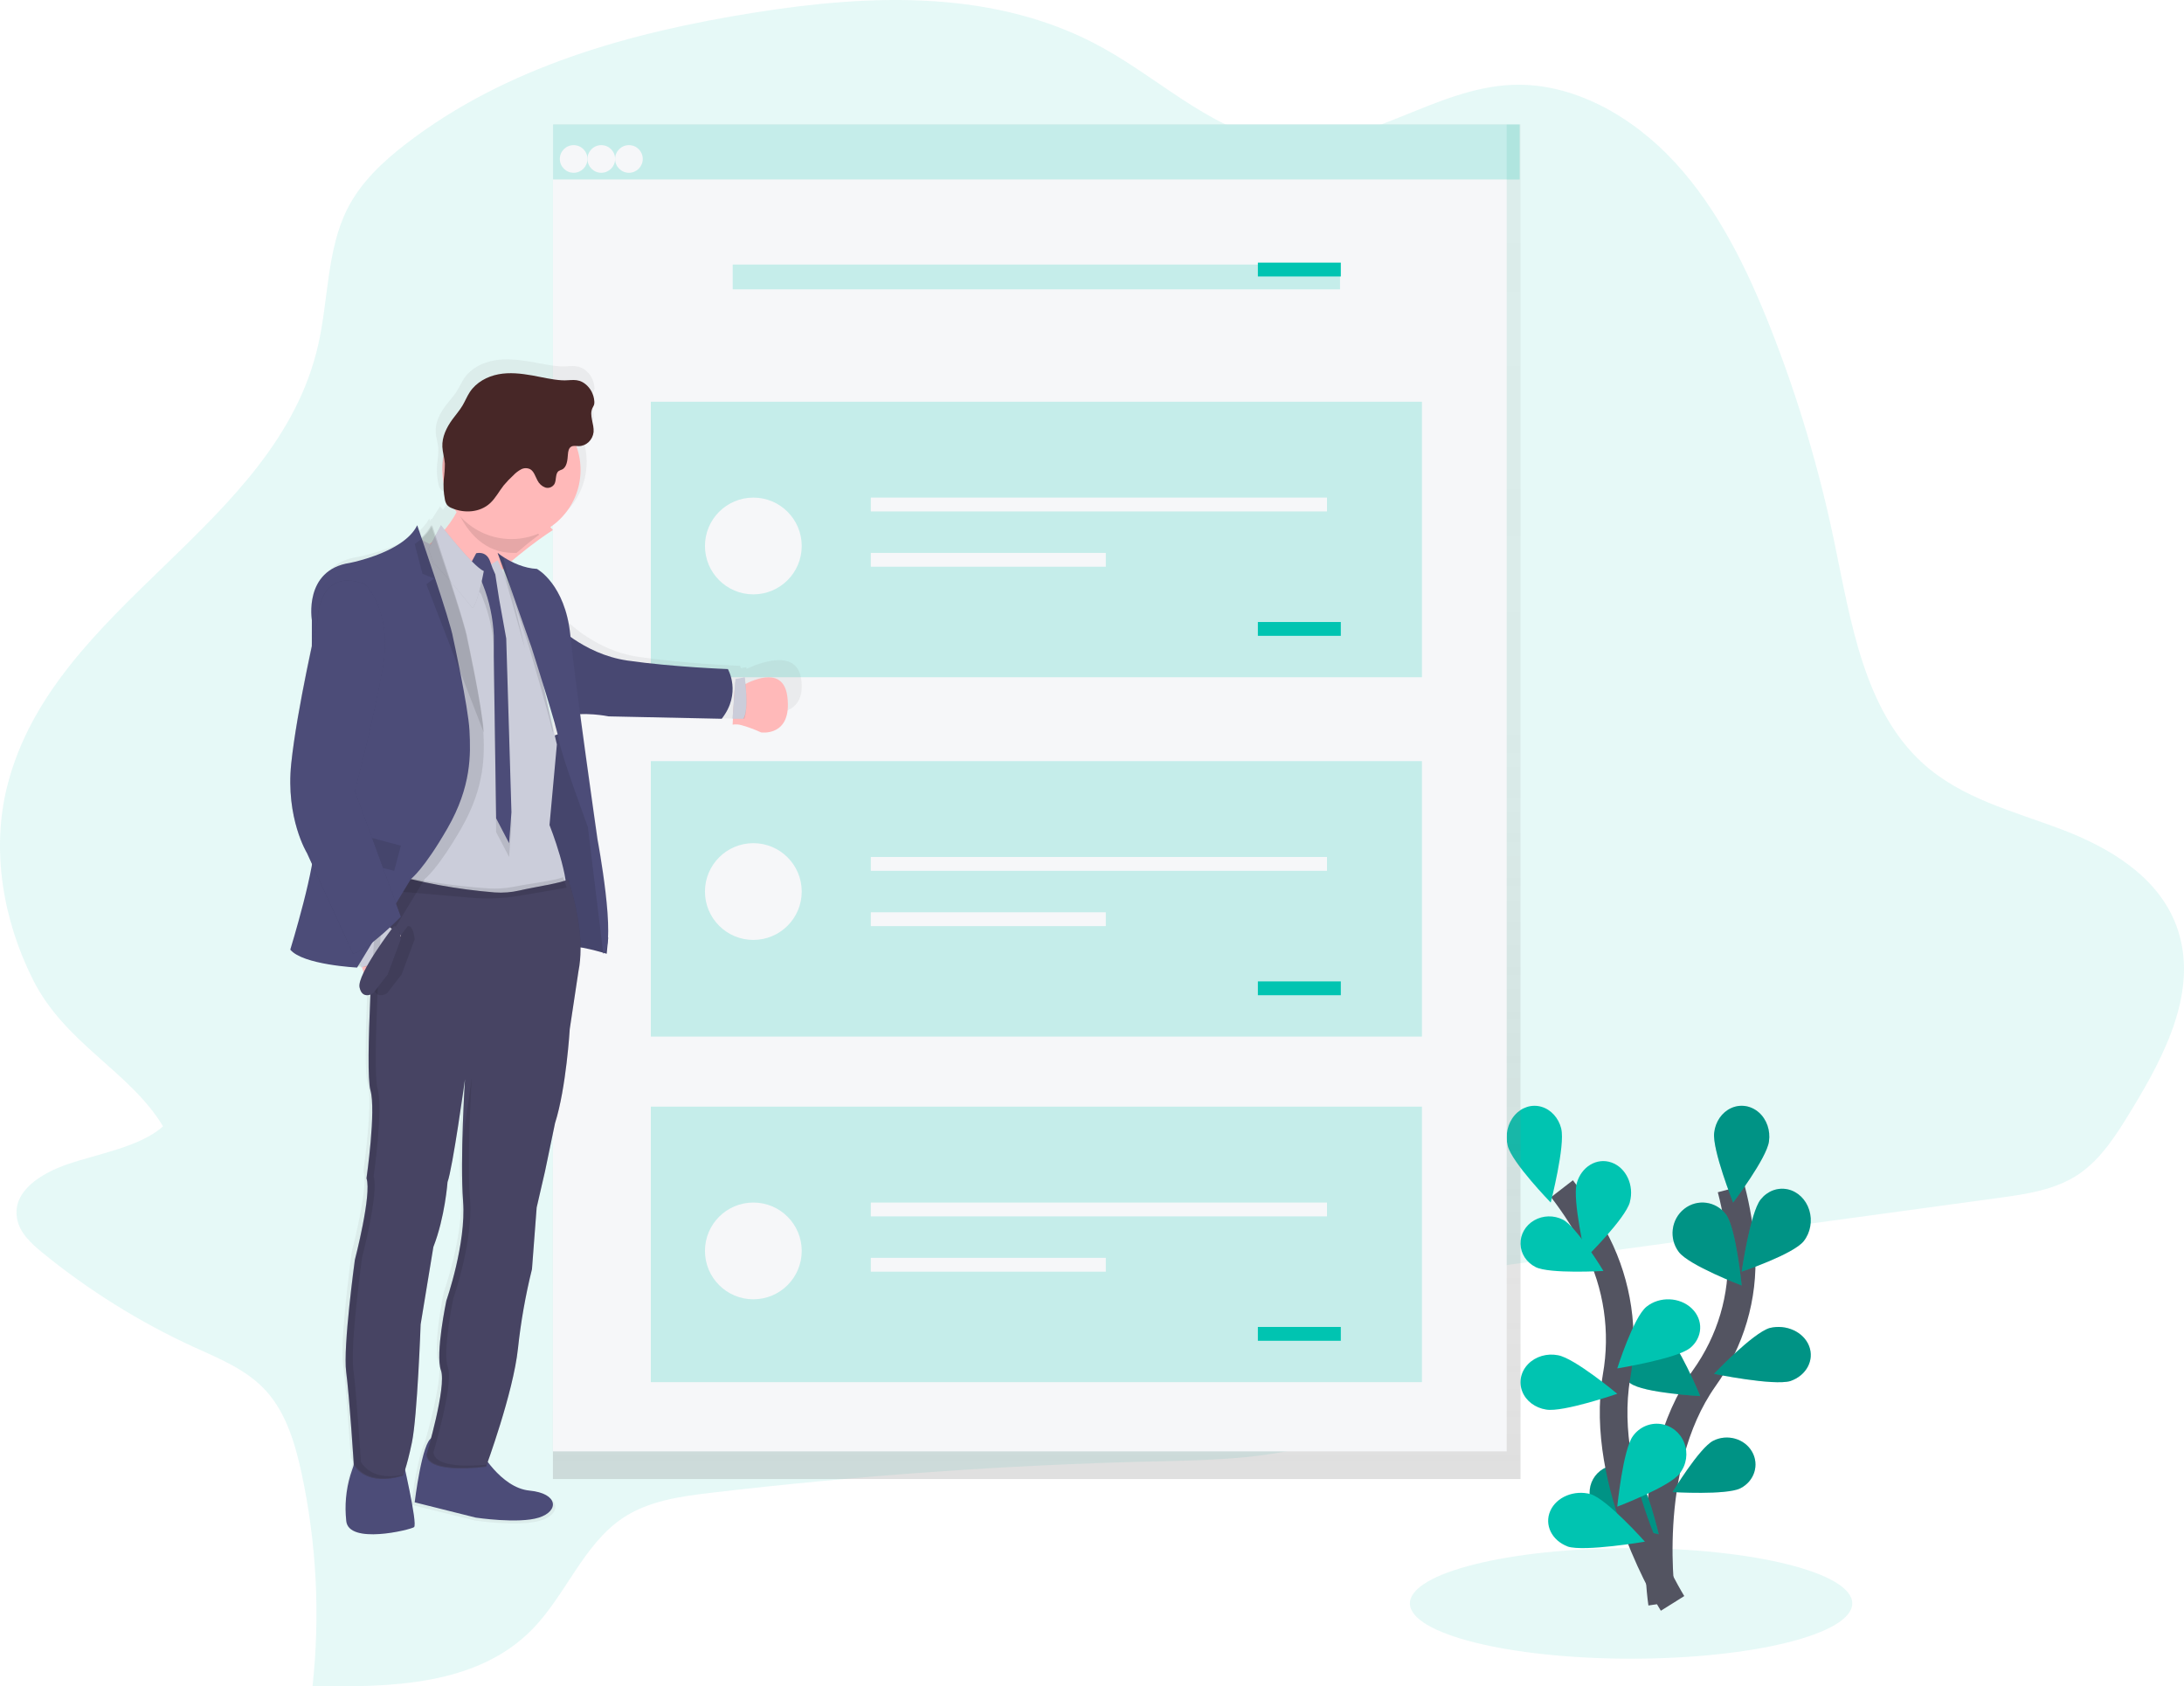 <?xml version="1.0" encoding="UTF-8"?>
<svg width="158px" height="122px" viewBox="0 0 158 122" version="1.1" xmlns="http://www.w3.org/2000/svg" xmlns:xlink="http://www.w3.org/1999/xlink">
    <!-- Generator: Sketch 49.2 (51160) - http://www.bohemiancoding.com/sketch -->
    <title>undraw_onboarding_o8mv</title>
    <desc>Created with Sketch.</desc>
    <defs>
        <linearGradient x1="50%" y1="100%" x2="50%" y2="0%" id="linearGradient-1">
            <stop stop-color="#808080" stop-opacity="0.25" offset="0%"></stop>
            <stop stop-color="#808080" stop-opacity="0.12" offset="54%"></stop>
            <stop stop-color="#808080" stop-opacity="0.1" offset="100%"></stop>
        </linearGradient>
        <linearGradient x1="103454%" y1="81284%" x2="103454%" y2="19781%" id="linearGradient-2">
            <stop stop-color="#808080" stop-opacity="0.25" offset="0%"></stop>
            <stop stop-color="#808080" stop-opacity="0.12" offset="54%"></stop>
            <stop stop-color="#808080" stop-opacity="0.1" offset="100%"></stop>
        </linearGradient>
    </defs>
    <g id="Page-1" stroke="none" stroke-width="1" fill="none" fill-rule="evenodd">
        <g id="undraw_onboarding_o8mv" transform="translate(-4, -1)">
            <ellipse id="Oval" fill="#00C4B1" fill-rule="nonzero" opacity="0.1" cx="122" cy="117" rx="16" ry="4"></ellipse>
            <path d="M8.873,85.232 C7.062,85.857 4.864,87.133 5.235,89.162 C5.42,90.19 6.247,90.952 7.032,91.595 C10.385,94.337 14.071,96.638 18.001,98.442 C19.876,99.3 21.871,100.087 23.288,101.67 C24.704,103.252 25.361,105.464 25.821,107.597 C26.901,112.648 27.168,117.841 26.612,122.978 C32.266,123.086 38.528,122.958 42.529,118.853 C44.924,116.394 46.208,112.747 49.025,110.844 C50.904,109.575 53.219,109.26 55.455,108.996 C66.04,107.748 76.68,106.993 87.374,106.731 C91.855,106.621 96.434,106.582 100.618,105.007 C104.802,103.433 108.6,99.992 109.45,95.327 C109.582,94.608 109.667,93.816 110.155,93.314 C110.591,92.864 111.243,92.757 111.853,92.678 L148.604,87.663 C150.616,87.384 152.699,87.087 154.394,85.941 C156.033,84.826 157.139,83.046 158.196,81.31 C160.619,77.338 163.133,72.534 161.455,67.992 C160.113,64.361 156.506,62.27 153.058,60.972 C149.611,59.674 145.9,58.761 143.098,56.216 C138.836,52.344 137.89,45.915 136.689,40.146 C135.602,34.922 134.076,29.801 132.128,24.838 C130.409,20.472 128.315,16.169 125.194,12.772 C122.073,9.374 117.778,6.965 113.408,7.138 C107.699,7.367 102.678,11.851 96.96,11.294 C92.13,10.827 88.201,6.926 83.852,4.5 C76.133,0.188 67.021,0.567 58.575,1.912 C49.618,3.334 40.606,5.823 33.35,11.422 C31.691,12.703 30.104,14.183 29.13,16.111 C27.637,19.068 27.766,22.672 27.018,25.958 C24.005,39.192 7.85,44.713 4.528,57.85 C3.348,62.514 4.222,67.572 6.388,71.882 C8.716,76.523 13.395,78.501 15.793,82.483 C14.19,83.959 10.996,84.498 8.873,85.232 Z" id="Shape" fill="#00C4B1" fill-rule="nonzero" opacity="0.1"></path>
            <path d="M124.242,117 C124.242,117 122.727,107.186 127.278,100.727 C129.209,98.03 130.157,94.816 129.979,91.568 C129.882,90.028 129.636,88.498 129.241,87" id="Shape" stroke="#535461" stroke-width="2"></path>
            <path d="M131.974,83.578 C131.818,84.792 129.381,88 129.381,88 C129.381,88 127.859,84.162 128.011,82.947 C128.1,82.15 128.571,81.468 129.241,81.165 C129.912,80.861 130.678,80.983 131.245,81.483 C131.811,81.984 132.09,82.785 131.974,83.578 Z" id="Shape" fill="#00C4B1" fill-rule="nonzero"></path>
            <path d="M134.49,90.791 C133.739,91.743 130,93 130,93 C130,93 130.618,88.73 131.369,87.785 C131.855,87.169 132.601,86.886 133.327,87.043 C134.053,87.2 134.648,87.772 134.888,88.545 C135.128,89.318 134.976,90.174 134.49,90.79 L134.49,90.791 Z" id="Shape" fill="#00C4B1" fill-rule="nonzero"></path>
            <path d="M133.524,100.914 C132.299,101.272 128,100.392 128,100.392 C128,100.392 130.806,97.432 132.031,97.075 C133.229,96.785 134.479,97.359 134.877,98.381 C135.274,99.403 134.68,100.516 133.524,100.914 Z" id="Shape" fill="#00C4B1" fill-rule="nonzero"></path>
            <path d="M129.911,108.67 C128.904,109.181 125,108.946 125,108.946 C125,108.946 126.937,105.746 127.944,105.234 C128.952,104.723 130.208,105.077 130.751,106.026 C131.294,106.974 130.918,108.158 129.911,108.67 Z" id="Shape" fill="#00C4B1" fill-rule="nonzero"></path>
            <path d="M125.451,91.573 C126.179,92.543 130,94 130,94 C130,94 129.594,89.835 128.866,88.861 C128.137,87.892 126.782,87.714 125.838,88.463 C124.895,89.212 124.722,90.605 125.451,91.573 Z" id="Shape" fill="#00C4B1" fill-rule="nonzero"></path>
            <path d="M121.951,101.079 C122.925,101.785 127,102 127,102 C127,102 125.401,98.122 124.422,97.421 C123.79,96.95 122.961,96.868 122.254,97.206 C121.546,97.543 121.07,98.249 121.007,99.051 C120.944,99.854 121.305,100.629 121.951,101.079 Z" id="Shape" fill="#00C4B1" fill-rule="nonzero"></path>
            <path d="M119.605,110.411 C120.378,111.177 124,112 124,112 C124,112 123.142,108.358 122.368,107.592 C121.87,107.082 121.139,106.882 120.454,107.068 C119.77,107.255 119.237,107.798 119.061,108.491 C118.886,109.184 119.093,109.918 119.605,110.413 L119.605,110.411 Z" id="Shape" fill="#00C4B1" fill-rule="nonzero"></path>
            <path d="M131.974,83.578 C131.818,84.792 129.381,88 129.381,88 C129.381,88 127.859,84.162 128.011,82.947 C128.1,82.15 128.571,81.468 129.241,81.165 C129.912,80.861 130.678,80.983 131.245,81.483 C131.811,81.984 132.09,82.785 131.974,83.578 Z" id="Shape" fill="#000000" fill-rule="nonzero" opacity="0.25"></path>
            <path d="M134.49,90.791 C133.739,91.743 130,93 130,93 C130,93 130.618,88.73 131.369,87.785 C131.855,87.169 132.601,86.886 133.327,87.043 C134.053,87.2 134.648,87.772 134.888,88.545 C135.128,89.318 134.976,90.174 134.49,90.79 L134.49,90.791 Z" id="Shape" fill="#000000" fill-rule="nonzero" opacity="0.25"></path>
            <path d="M133.524,100.914 C132.299,101.272 128,100.392 128,100.392 C128,100.392 130.806,97.432 132.031,97.075 C133.229,96.785 134.479,97.359 134.877,98.381 C135.274,99.403 134.68,100.516 133.524,100.914 Z" id="Shape" fill="#000000" fill-rule="nonzero" opacity="0.25"></path>
            <path d="M129.911,108.67 C128.904,109.181 125,108.946 125,108.946 C125,108.946 126.937,105.746 127.944,105.234 C128.952,104.723 130.208,105.077 130.751,106.026 C131.294,106.974 130.918,108.158 129.911,108.67 Z" id="Shape" fill="#000000" fill-rule="nonzero" opacity="0.25"></path>
            <path d="M125.451,91.573 C126.179,92.543 130,94 130,94 C130,94 129.594,89.835 128.866,88.861 C128.137,87.892 126.782,87.714 125.838,88.463 C124.895,89.212 124.722,90.605 125.451,91.573 Z" id="Shape" fill="#000000" fill-rule="nonzero" opacity="0.25"></path>
            <path d="M121.951,101.079 C122.925,101.785 127,102 127,102 C127,102 125.401,98.122 124.422,97.421 C123.79,96.95 122.961,96.868 122.254,97.206 C121.546,97.543 121.07,98.249 121.007,99.051 C120.944,99.854 121.305,100.629 121.951,101.079 Z" id="Shape" fill="#000000" fill-rule="nonzero" opacity="0.25"></path>
            <path d="M119.605,110.411 C120.378,111.177 124,112 124,112 C124,112 123.142,108.358 122.368,107.592 C121.87,107.082 121.139,106.882 120.454,107.068 C119.77,107.255 119.237,107.798 119.061,108.491 C118.886,109.184 119.093,109.918 119.605,110.413 L119.605,110.411 Z" id="Shape" fill="#000000" fill-rule="nonzero" opacity="0.25"></path>
            <path d="M125,117 C125,117 119.62,108.415 120.945,100.597 C121.524,97.324 121.028,93.951 119.534,90.984 C118.812,89.581 117.964,88.247 117,87" id="Shape" stroke="#535461" stroke-width="2"></path>
            <path d="M116.946,82.663 C117.247,83.874 116.186,88 116.186,88 C116.186,88 113.374,85.109 113.076,83.896 C112.88,83.113 113.069,82.271 113.571,81.689 C114.073,81.106 114.811,80.87 115.508,81.07 C116.205,81.27 116.755,81.876 116.95,82.659 L116.946,82.663 Z" id="Shape" fill="#00C4B1" fill-rule="nonzero"></path>
            <path d="M121.914,87.966 C121.586,89.173 118.714,92 118.714,92 C118.714,92 117.742,87.823 118.066,86.614 C118.394,85.406 119.52,84.729 120.582,85.103 C121.643,85.476 122.238,86.758 121.91,87.966 L121.914,87.966 Z" id="Shape" fill="#00C4B1" fill-rule="nonzero"></path>
            <path d="M126.247,98.536 C125.303,99.296 121,100 121,100 C121,100 122.17,96.291 123.114,95.536 C124.058,94.775 125.525,94.831 126.39,95.661 C127.256,96.491 127.192,97.781 126.248,98.543 L126.247,98.536 Z" id="Shape" fill="#00C4B1" fill-rule="nonzero"></path>
            <path d="M125.521,107.6 C124.796,108.561 121,110 121,110 C121,110 121.414,105.864 122.132,104.896 C122.593,104.253 123.357,103.917 124.128,104.018 C124.9,104.119 125.557,104.642 125.846,105.383 C126.135,106.125 126.011,106.969 125.521,107.59 L125.521,107.6 Z" id="Shape" fill="#00C4B1" fill-rule="nonzero"></path>
            <path d="M115.086,92.665 C116.093,93.179 120,92.949 120,92.949 C120,92.949 118.066,89.748 117.062,89.236 C116.411,88.904 115.62,88.924 114.989,89.288 C114.357,89.653 113.981,90.306 114.001,91.003 C114.021,91.699 114.434,92.333 115.086,92.665 Z" id="Shape" fill="#00C4B1" fill-rule="nonzero"></path>
            <path d="M115.857,102.978 C117.066,103.189 121,101.836 121,101.836 C121,101.836 117.918,99.257 116.709,99.046 C115.918,98.891 115.095,99.132 114.559,99.677 C114.023,100.222 113.858,100.984 114.127,101.67 C114.397,102.355 115.058,102.855 115.857,102.978 Z" id="Shape" fill="#00C4B1" fill-rule="nonzero"></path>
            <path d="M117.408,112.886 C118.624,113.277 123,112.535 123,112.535 C123,112.535 120.3,109.493 119.081,109.097 C117.885,108.769 116.599,109.301 116.154,110.308 C115.709,111.315 116.26,112.445 117.408,112.88 L117.408,112.886 Z" id="Shape" fill="#00C4B1" fill-rule="nonzero"></path>
            <polygon id="Shape" fill="url(#linearGradient-1)" fill-rule="nonzero" points="44 10 44 13.804 44 108 114 108 114 13.804 114 10"></polygon>
            <rect id="Rectangle-path" fill="#F6F7F9" fill-rule="nonzero" x="44" y="10" width="69" height="4"></rect>
            <g id="Group" opacity="0.2" transform="translate(44, 10)" fill="#00C4B1" fill-rule="nonzero">
                <rect id="Rectangle-path" x="0.011" y="0.003" width="69.93" height="3.984"></rect>
            </g>
            <rect id="Rectangle-path" fill="#F6F7F9" fill-rule="nonzero" x="44" y="14" width="69" height="92"></rect>
            <circle id="Oval" fill="#F6F7F9" fill-rule="nonzero" cx="45.5" cy="12.5" r="1"></circle>
            <circle id="Oval" fill="#F6F7F9" fill-rule="nonzero" cx="47.5" cy="12.5" r="1"></circle>
            <circle id="Oval" fill="#F6F7F9" fill-rule="nonzero" cx="49.5" cy="12.5" r="1"></circle>
            <g id="Group" opacity="0.2" transform="translate(57, 20)" fill="#00C4B1" fill-rule="nonzero">
                <rect id="Rectangle-path" x="0.007" y="0.14" width="43.938" height="1.793"></rect>
            </g>
            <rect id="Rectangle-path" fill="#00C4B1" fill-rule="nonzero" x="95" y="20" width="6" height="1"></rect>
            <g id="Group" opacity="0.2" transform="translate(51, 30)" fill="#00C4B1" fill-rule="nonzero">
                <rect id="Rectangle-path" x="0.084" y="0.065" width="55.784" height="19.93"></rect>
            </g>
            <rect id="Rectangle-path" fill="#F6F7F9" fill-rule="nonzero" x="67" y="37" width="33" height="1"></rect>
            <rect id="Rectangle-path" fill="#F6F7F9" fill-rule="nonzero" x="67" y="41" width="17" height="1"></rect>
            <rect id="Rectangle-path" fill="#00C4B1" fill-rule="nonzero" x="95" y="46" width="6" height="1"></rect>
            <circle id="Oval" fill="#F6F7F9" fill-rule="nonzero" cx="58.5" cy="40.5" r="3.5"></circle>
            <g id="Group" opacity="0.2" transform="translate(51, 56)" fill="#00C4B1" fill-rule="nonzero">
                <rect id="Rectangle-path" x="0.084" y="0.063" width="55.784" height="19.93"></rect>
            </g>
            <rect id="Rectangle-path" fill="#F6F7F9" fill-rule="nonzero" x="67" y="63" width="33" height="1"></rect>
            <rect id="Rectangle-path" fill="#F6F7F9" fill-rule="nonzero" x="67" y="67" width="17" height="1"></rect>
            <rect id="Rectangle-path" fill="#00C4B1" fill-rule="nonzero" x="95" y="72" width="6" height="1"></rect>
            <circle id="Oval" fill="#F6F7F9" fill-rule="nonzero" cx="58.5" cy="65.5" r="3.5"></circle>
            <g id="Group" opacity="0.2" transform="translate(51, 81)" fill="#00C4B1" fill-rule="nonzero">
                <rect id="Rectangle-path" x="0.084" y="0.062" width="55.784" height="19.93"></rect>
            </g>
            <rect id="Rectangle-path" fill="#F6F7F9" fill-rule="nonzero" x="67" y="88" width="33" height="1"></rect>
            <rect id="Rectangle-path" fill="#F6F7F9" fill-rule="nonzero" x="67" y="92" width="17" height="1"></rect>
            <rect id="Rectangle-path" fill="#00C4B1" fill-rule="nonzero" x="95" y="97" width="6" height="1"></rect>
            <circle id="Oval" fill="#F6F7F9" fill-rule="nonzero" cx="58.5" cy="91.5" r="3.5"></circle>
            <path d="M26.855,64.134 C26.321,66.567 25.358,69.566 25.358,69.566 C26.31,70.679 30.464,70.878 30.464,70.878 L30.471,70.869 L30.536,70.869 C30.565,71.023 30.598,71.171 30.638,71.311 C30.631,71.451 30.624,71.592 30.618,71.734 C30.558,71.901 30.538,72.078 30.558,72.254 C30.566,72.293 30.576,72.332 30.589,72.37 C30.489,74.573 30.419,76.922 30.48,78.279 C30.48,78.663 30.519,79.047 30.597,79.423 C30.669,79.711 30.709,80.005 30.718,80.301 C30.786,82.287 30.304,85.623 30.304,85.623 C30.304,85.623 30.317,85.668 30.324,85.692 C30.315,85.748 30.31,85.782 30.31,85.782 C30.352,85.916 30.375,86.055 30.38,86.196 C30.416,87.871 29.457,91.515 29.457,91.515 C29.457,91.515 28.681,97.119 28.792,99.254 C28.795,99.424 28.808,99.595 28.829,99.764 C29.066,101.54 29.381,106.498 29.381,106.498 C29.436,106.58 29.496,106.658 29.562,106.731 C29.534,106.842 29.501,106.954 29.465,107.064 C29.094,108.182 28.937,109.36 29.003,110.536 C29.013,110.674 29.024,110.825 29.037,110.977 C29.196,112.806 33.616,111.668 33.908,111.455 C34.007,111.382 33.937,110.718 33.8,109.877 L38.354,111.003 C38.354,111.003 41.584,111.481 43.12,111.003 C44.656,110.525 44.602,109.206 42.405,108.989 C40.866,108.84 39.645,107.406 39.042,106.559 C39.275,105.922 41.023,101.086 41.345,98.093 C41.553,96.159 41.894,94.242 42.365,92.355 L42.708,87.901 L43.318,85.276 L44.046,81.804 C44.867,79.259 45.118,75.004 45.118,75.004 L45.753,70.829 C45.841,70.375 45.891,69.915 45.901,69.453 C46.496,69.575 47.083,69.732 47.66,69.924 C48.654,69.15 47.246,61.693 47.246,61.693 C47.246,61.693 46.568,56.984 45.994,52.69 C47.31,52.493 48.735,52.802 48.735,52.802 L57.075,52.986 C57.248,52.758 57.398,52.514 57.522,52.256 L57.88,52.256 C57.924,52.194 57.959,52.126 57.983,52.054 L58.131,52.082 C58.673,52.208 59.206,52.37 59.726,52.567 C59.726,52.567 62.357,52.885 61.959,50.123 C61.664,48.063 59.323,48.811 58.153,49.322 L58.005,49.39 C57.994,49.313 57.987,49.268 57.987,49.268 L57.61,49.338 C57.587,49.28 57.561,49.224 57.532,49.169 C57.532,49.169 53.441,49.01 50.125,48.513 C47.766,48.159 45.985,46.809 45.147,46.06 C44.566,43.107 42.878,42.21 42.878,42.21 C41.941,42.163 41.096,41.749 40.578,41.43 C40.39,41.318 40.21,41.193 40.039,41.057 L39.948,41.11 L39.937,41.1 C40.499,40.578 41.081,40.098 41.593,39.696 L41.824,39.518 C43.458,39.357 44.917,38.421 45.744,37 C46.572,35.58 46.668,33.848 46.003,32.344 C45.981,32.294 45.954,32.245 45.931,32.196 C46.459,32.138 46.878,31.725 46.944,31.197 C46.995,30.618 46.596,30.002 46.857,29.482 C46.905,29.405 46.946,29.324 46.981,29.24 C47.003,29.161 47.009,29.079 47,28.997 C46.961,28.502 46.71,28.048 46.31,27.753 C45.718,27.324 45.193,27.542 44.545,27.505 C43.797,27.462 43.056,27.281 42.319,27.159 C41.473,27.021 40.607,26.927 39.762,27.075 C38.917,27.223 38.091,27.637 37.601,28.342 C37.391,28.643 37.249,28.987 37.049,29.298 C36.824,29.658 36.533,29.969 36.274,30.303 C35.84,30.865 35.488,31.54 35.522,32.25 C35.542,32.652 35.684,33.039 35.711,33.441 C35.713,33.816 35.685,34.19 35.629,34.561 C35.586,35.038 35.613,35.519 35.71,35.988 C35.729,36.135 35.785,36.275 35.873,36.395 C35.971,36.5 36.095,36.58 36.232,36.625 C36.375,36.682 36.522,36.728 36.672,36.764 C36.504,37.154 36.298,37.527 36.055,37.876 L35.831,37.644 L35.227,38.589 L35.204,38.525 C35.175,38.585 35.141,38.642 35.107,38.698 L35.045,38.525 C34.777,39.063 34.276,39.512 33.691,39.883 C32.109,40.877 29.903,41.289 29.903,41.289 C26.348,41.806 27.004,45.483 27.004,45.483 C27.004,45.483 25.496,52.045 25.072,56.101 C24.649,60.157 26.223,62.741 26.223,62.741 L26.855,64.134 Z M43.81,52.142 C43.948,52.593 44.069,53.022 44.173,53.396 L44.106,53.423 C44.031,53.076 43.927,52.631 43.814,52.142 L43.81,52.142 Z M39.899,41.132 L39.879,41.144 L39.897,41.126 L39.899,41.132 Z M33.767,109.693 C33.593,108.652 33.334,107.396 33.173,106.646 C33.287,106.277 33.437,105.713 33.614,104.874 C34.011,102.993 34.249,96.338 34.249,96.338 L35.176,90.747 C36.023,88.599 36.208,86.048 36.208,86.048 C36.549,85.147 37.337,79.632 37.463,78.746 C37.427,79.358 37.341,80.909 37.296,82.631 C37.296,82.646 37.296,82.663 37.296,82.678 C37.261,83.978 37.252,85.372 37.296,86.529 C37.308,86.854 37.325,87.162 37.347,87.447 C37.354,87.52 37.358,87.596 37.361,87.671 C37.46,90.669 36.119,94.442 36.119,94.442 C36.119,94.442 35.521,97.239 35.609,98.802 C35.608,99.083 35.648,99.362 35.728,99.631 C35.767,99.756 35.79,99.885 35.796,100.015 C35.82,101.511 34.939,104.649 34.714,105.419 C34.222,106.433 33.857,109.018 33.767,109.693 Z" id="Shape" fill="url(#linearGradient-2)" fill-rule="nonzero"></path>
            <path d="M38.696,105.881 C38.696,105.881 40.194,108.632 42.301,108.838 C44.408,109.043 44.459,110.326 42.986,110.793 C41.513,111.259 38.417,110.793 38.417,110.793 L34,109.687 C34,109.687 34.534,105.264 35.243,105.032 C35.952,104.801 38.696,105.881 38.696,105.881 Z" id="Shape" fill="#4C4C78" fill-rule="nonzero"></path>
            <path d="M33.073,106.31 C33.073,106.31 34.246,111.281 33.953,111.484 C33.66,111.686 29.211,112.763 29.049,111.031 C29.035,110.887 29.024,110.747 29.015,110.613 C28.948,109.499 29.106,108.383 29.48,107.324 C29.608,107 29.67,106.656 29.661,106.31 C29.584,105.613 33.073,106.31 33.073,106.31 Z" id="Shape" fill="#4C4C78" fill-rule="nonzero"></path>
            <path d="M35,40.422 C35,40.422 38.649,49.278 38,46.439 C37.574,44.552 40.348,42.048 42.267,40.576 C43.243,39.826 44,39.344 44,39.344 C44,39.344 37.146,31.446 37.632,34.853 C37.765,35.787 37.636,36.738 37.258,37.603 C36.758,38.716 35.981,39.686 35,40.422 Z" id="Shape" fill="#FFB9B9" fill-rule="nonzero"></path>
            <path d="M57,53.426 C57.233,53.387 57.471,53.405 57.698,53.48 C58.161,53.611 58.617,53.781 59.061,53.988 C59.061,53.988 61.309,54.321 60.964,51.43 C60.712,49.272 58.713,50.054 57.713,50.592 C57.372,50.774 57.146,50.929 57.146,50.929 L57,53.426 Z" id="Shape" fill="#FFB9B9" fill-rule="nonzero"></path>
            <path d="M57,52.944 C57.284,52.903 57.573,52.922 57.85,53 C58.146,52.213 57.921,50.35 57.873,50 C57.459,50.189 57.184,50.35 57.184,50.35 L57,52.944 Z" id="Shape" fill="#000000" fill-rule="nonzero" opacity="0.1"></path>
            <path d="M57.206,50.127 L57.874,50 C57.874,50 58.218,52.379 57.77,53 L57,53 L57.206,50.127 Z" id="Shape" fill="#CBCDDA" fill-rule="nonzero"></path>
            <path d="M43.581,54.452 C43.581,54.452 45.757,53.248 46.016,54.769 C46.275,56.29 46.619,58.901 46.619,58.901 L47.22,62.219 L48,68.869 L47.891,70 C47.891,70 45.578,69.281 45.032,69.529 C44.485,69.778 44.046,66.74 44.046,66.74 L43.144,63.586 L43,56.899 L43.581,54.452 Z" id="Shape" fill="#4C4C78" fill-rule="nonzero"></path>
            <path d="M43.581,54.452 C43.581,54.452 45.757,53.248 46.016,54.769 C46.275,56.29 46.619,58.901 46.619,58.901 L47.22,62.219 L48,68.869 L47.891,70 C47.891,70 45.578,69.281 45.032,69.529 C44.485,69.778 44.046,66.74 44.046,66.74 L43.144,63.586 L43,56.899 L43.581,54.452 Z" id="Shape" fill="#000000" fill-rule="nonzero" opacity="0.1"></path>
            <path d="M44,46 C44,46 46.143,48.321 49.394,48.789 C52.646,49.258 56.658,49.406 56.658,49.406 C56.658,49.406 57.67,51.147 56.211,53 L48.031,52.827 C48.031,52.827 46.221,52.449 44.818,52.827 L44,46 Z" id="Shape" fill="#4C4C78" fill-rule="nonzero"></path>
            <path d="M44,46 C44,46 46.143,48.321 49.394,48.789 C52.646,49.258 56.658,49.406 56.658,49.406 C56.658,49.406 57.67,51.147 56.211,53 L48.031,52.827 C48.031,52.827 46.221,52.449 44.818,52.827 L44,46 Z" id="Shape" fill="#000000" fill-rule="nonzero" opacity="0.05"></path>
            <g id="Group"></g>
            <path d="M37.011,37.747 C37.792,39.619 39.147,41 41.117,41 C41.203,41 41.288,41 41.373,41 C42.29,40.201 43,39.688 43,39.688 C43,39.688 36.567,31.281 37.023,34.908 C37.163,36.011 37.325,36.913 37.011,37.747 Z" id="Shape" fill="#000000" fill-rule="nonzero" opacity="0.1"></path>
            <path d="M36,34.999 C35.999,37.76 38.237,39.999 40.999,40 C43.76,40.001 45.999,37.763 46,35.001 C46.001,32.24 43.763,30.001 41.001,30 C39.674,29.997 38.401,30.522 37.462,31.46 C36.524,32.398 35.997,33.672 36,34.999 Z" id="Shape" fill="#FFB9B9" fill-rule="nonzero"></path>
            <path d="M33,66.654 C33,66.654 44.498,67.681 44.927,66.196 C45.356,64.711 43.754,60.689 43.754,60.689 L44.267,55.074 L44.287,54.858 C44.287,54.858 42.85,48.783 42.898,48.304 C42.947,47.868 40.578,42.766 40.092,41.728 L40.003,41.541 L39.912,41.595 L39.873,41.619 L39.311,41.951 L37.085,41.42 L34.405,40 L34.151,55.534 L33,66.654 Z" id="Shape" fill="#CBCDDA" fill-rule="nonzero"></path>
            <path d="M38.449,42.026 C38.449,42.026 39.167,41.816 39.448,42.591 C39.556,42.922 39.684,43.245 39.831,43.558 L40.112,45.354 L40.624,48.19 L41,60.762 L40.831,63 L39.894,61.204 L39.724,49.461 L39.724,47.997 C39.669,46.733 39.404,45.491 38.943,44.328 L38.815,43.997 L38,42.869 L38.449,42.026 Z" id="Shape" fill="#000000" fill-rule="nonzero" opacity="0.1"></path>
            <path d="M38.451,41.026 C38.451,41.026 39.168,40.816 39.448,41.591 C39.556,41.922 39.684,42.245 39.832,42.558 L40.112,44.355 L40.623,47.192 L41,59.767 L40.829,62 L39.893,60.204 L39.723,48.458 L39.723,46.993 C39.668,45.729 39.405,44.486 38.945,43.323 L38.817,42.992 L38,41.868 L38.451,41.026 Z" id="Shape" fill="#4C4C78" fill-rule="nonzero"></path>
            <path d="M35.9,39 C35.9,39 38.191,41.96 39,42.315 C39,42.315 38.596,44.562 38.191,45 C38.191,45 35.786,42.009 35.355,41.767 L35,40.702 L35.9,39 Z" id="Shape" fill="#000000" fill-rule="nonzero" opacity="0.1"></path>
            <path d="M35.9,39 C35.9,39 38.191,41.96 39,42.315 C39,42.315 38.596,44.562 38.191,45 C38.191,45 35.786,42.009 35.355,41.767 L35,40.702 L35.9,39 Z" id="Shape" fill="#CBCDDA" fill-rule="nonzero"></path>
            <path d="M40,41 L40.025,41.072 L40.811,43.343 L42.214,47.632 C42.214,47.632 42.228,47.675 42.252,47.757 C42.485,48.537 43.736,52.769 43.982,54 L44,53.793 C44,53.793 42.707,47.956 42.75,47.495 C42.794,47.077 40.661,42.179 40.222,41.183 C40.153,41.131 40.096,41.087 40.061,41.055 L40,41 Z" id="Shape" fill="#000000" fill-rule="nonzero" opacity="0.1"></path>
            <path d="M40,41 L40.895,43.41 L42.444,47.816 C42.444,47.816 42.46,47.86 42.486,47.944 C42.758,48.799 44.307,53.672 44.438,54.564 C44.578,55.544 46.53,60.835 46.53,60.835 L47.645,70 C48.64,69.221 47.227,61.738 47.227,61.738 C47.227,61.738 45.636,50.636 45.26,46.943 C44.883,43.25 42.843,42.158 42.843,42.158 C41.905,42.11 41.06,41.696 40.54,41.375 C40.352,41.262 40.171,41.137 40,41 Z" id="Shape" fill="#4C4C78" fill-rule="nonzero"></path>
            <path d="M29.041,100.241 C29.277,102.02 29.594,106.986 29.594,106.986 C30.7,108.662 33.144,107.755 33.144,107.755 C33.144,107.755 33.405,107.25 33.799,105.365 C34.193,103.479 34.431,96.815 34.431,96.815 L35.352,91.214 C36.193,89.064 36.377,86.515 36.377,86.515 C36.745,85.538 37.639,79.08 37.639,79.08 C37.639,79.08 37.27,84.869 37.501,87.921 C37.732,90.974 36.293,95.091 36.293,95.091 C36.293,95.091 35.477,98.941 35.898,100.135 C36.32,101.329 34.846,106.268 34.846,106.268 C34.978,107.702 39.158,107.117 39.158,107.117 C39.158,107.117 41.13,101.781 41.471,98.568 C41.678,96.631 42.017,94.71 42.485,92.82 L42.825,88.36 L43.431,85.732 L44.154,82.255 C44.968,79.705 45.219,75.444 45.219,75.444 L45.849,71.263 C46.264,69.195 45.729,66.771 45.369,65.497 C45.215,64.948 45.093,64.612 45.093,64.612 C44.731,64.871 42.656,65.17 41.583,65.423 C40.994,65.559 40.388,65.606 39.786,65.563 C37.074,65.346 34.391,64.851 31.779,64.084 L31.502,64 L31.447,64.478 L31.317,65.617 L31.088,67.638 C31.088,67.638 30.377,78.417 30.797,79.878 C31.218,81.338 30.508,86.244 30.508,86.244 C30.902,87.409 29.667,92.143 29.667,92.143 C29.667,92.143 28.805,98.463 29.041,100.241 Z" id="Shape" fill="#000000" fill-rule="nonzero" opacity="0.1"></path>
            <path d="M29.041,100.241 C29.277,102.02 29.594,106.986 29.594,106.986 C30.7,108.662 33.144,107.755 33.144,107.755 C33.144,107.755 33.405,107.25 33.799,105.365 C34.193,103.479 34.431,96.815 34.431,96.815 L35.352,91.214 C36.193,89.064 36.377,86.515 36.377,86.515 C36.745,85.538 37.639,79.08 37.639,79.08 C37.639,79.08 37.27,84.869 37.501,87.921 C37.732,90.974 36.292,95.091 36.292,95.091 C36.292,95.091 35.477,98.941 35.898,100.135 C36.32,101.329 34.846,106.268 34.846,106.268 C34.977,107.702 39.158,107.117 39.158,107.117 C39.158,107.117 41.13,101.781 41.471,98.568 C41.678,96.631 42.017,94.71 42.485,92.82 L42.825,88.36 L43.431,85.732 L44.154,82.255 C44.968,79.705 45.219,75.444 45.219,75.444 L45.849,71.262 C46.264,69.195 45.729,66.771 45.369,65.497 C45.215,64.948 45.093,64.612 45.093,64.612 C44.731,64.871 42.656,65.17 41.583,65.423 C40.994,65.559 40.388,65.606 39.786,65.563 C37.074,65.346 34.391,64.851 31.779,64.084 L31.502,64 L31.447,64.478 L31.317,65.617 L31.087,67.638 C31.087,67.638 30.377,78.417 30.797,79.878 C31.217,81.338 30.512,86.246 30.512,86.246 C30.906,87.41 29.671,92.144 29.671,92.144 C29.671,92.144 28.804,98.463 29.041,100.241 Z" id="Shape" fill="#474463" fill-rule="nonzero"></path>
            <path d="M36,34.647 C36,35.457 36.238,36.253 36.692,36.956 C37.506,37.082 38.371,36.943 38.987,36.464 C39.403,36.138 39.672,35.692 40.03,35.314 C40.262,35.081 40.511,34.863 40.777,34.66 C40.949,34.507 41.148,34.379 41.365,34.281 C41.588,34.18 41.851,34.177 42.076,34.273 C42.361,34.416 42.463,34.733 42.625,34.987 C42.75,35.204 42.965,35.37 43.223,35.451 C43.488,35.525 43.776,35.437 43.934,35.235 C44.111,34.964 43.981,34.542 44.278,34.378 C44.356,34.344 44.437,34.315 44.52,34.291 C44.902,34.137 44.947,33.681 44.978,33.309 C44.995,33.126 45.039,32.919 45.212,32.82 C45.386,32.722 45.612,32.771 45.818,32.776 C45.879,32.777 45.94,32.772 46,32.762 C45,30.757 42.557,29.647 40.143,30.101 C37.728,30.555 36.001,32.45 36.001,34.644 L36,34.647 Z" id="Shape" fill="#000000" fill-rule="nonzero" opacity="0.1"></path>
            <path d="M46.335,28.775 C46.717,29.071 46.959,29.529 46.996,30.029 C47.005,30.112 46.999,30.196 46.979,30.277 C46.945,30.362 46.905,30.444 46.86,30.522 C46.609,31.048 46.993,31.673 46.943,32.26 C46.876,32.833 46.42,33.266 45.875,33.275 C45.682,33.275 45.475,33.214 45.307,33.324 C45.138,33.434 45.102,33.666 45.086,33.871 C45.056,34.288 45.016,34.798 44.657,34.969 C44.579,34.996 44.503,35.03 44.43,35.068 C44.151,35.251 44.274,35.725 44.107,36.024 C43.959,36.251 43.689,36.35 43.44,36.267 C43.197,36.176 42.996,35.991 42.878,35.749 C42.725,35.466 42.633,35.11 42.363,34.95 C42.152,34.843 41.905,34.845 41.696,34.957 C41.492,35.067 41.305,35.21 41.143,35.381 C40.895,35.608 40.661,35.853 40.443,36.113 C40.107,36.537 39.855,37.034 39.462,37.399 C38.726,38.084 37.594,38.152 36.687,37.762 C36.556,37.715 36.438,37.635 36.343,37.529 C36.257,37.406 36.202,37.262 36.182,37.111 C36.09,36.635 36.064,36.148 36.104,35.664 C36.158,35.29 36.185,34.912 36.184,34.534 C36.158,34.127 36.021,33.734 36.002,33.327 C35.969,32.608 36.307,31.924 36.723,31.349 C36.971,31.01 37.25,30.695 37.465,30.332 C37.652,30.017 37.788,29.668 37.989,29.363 C38.459,28.656 39.251,28.232 40.06,28.078 C40.869,27.924 41.7,28.022 42.511,28.163 C43.217,28.287 43.927,28.47 44.646,28.513 C45.264,28.553 45.768,28.331 46.335,28.775 Z" id="Shape" fill="#472727" fill-rule="nonzero"></path>
            <path d="M40,41 L40.72,43.429 L41.966,47.87 C41.966,47.87 41.979,47.915 42,48 L40.43,41.378 C40.28,41.264 40.136,41.138 40,41 Z" id="Shape" fill="#000000" fill-rule="nonzero" opacity="0.1"></path>
            <path d="M30.004,68.96 C30.004,68.96 29.903,71.393 30.749,72 L33,68.71 L31.108,68 L30.004,68.96 Z" id="Shape" fill="#FFB9B9" fill-rule="nonzero"></path>
            <path d="M26,69.702 C26.904,70.805 30.834,71 30.834,71 L34.73,64.588 C34.73,64.588 35.654,63.919 37.381,60.909 C39.108,57.899 39.055,55.579 38.964,53.847 C38.873,52.116 37.776,47.139 37.776,47.139 C37.609,46.019 35.183,39 35.183,39 C34.928,39.532 34.454,39.975 33.899,40.342 C32.401,41.323 30.308,41.724 30.308,41.724 C26.939,42.236 27.561,45.875 27.561,45.875 C27.561,45.875 27.52,60.025 27.731,61.716 C27.942,63.407 26,69.702 26,69.702 Z" id="Shape" fill="#000000" fill-rule="nonzero" opacity="0.1"></path>
            <polygon id="Shape" fill="#CBCDDA" fill-rule="nonzero" points="30 69.847 30.135 71 31.789 70.423 33 68.678 32.091 68"></polygon>
            <path d="M30,65.255 L30.759,65.321 L38.085,65.949 C39.26,66.05 40.447,66 41.605,65.801 L45,65.218 C44.843,64.745 44.72,64.455 44.72,64.455 C44.353,64.679 42.251,64.936 41.163,65.154 C40.567,65.271 39.953,65.312 39.342,65.274 C36.591,65.088 33.869,64.661 31.219,64 L30.888,64.339 L30,65.255 Z" id="Shape" fill="#000000" fill-rule="nonzero" opacity="0.1"></path>
            <g id="Group" opacity="0.1" transform="translate(29, 64)" fill="#000000" fill-rule="nonzero">
                <path d="M16.027,0.8 C16.091,0.768 16.154,0.731 16.215,0.692 L16.234,0.744 L16.027,0.8 Z" id="Shape"></path>
                <path d="M0.725,28.143 C0.725,28.143 1.957,23.423 1.563,22.262 C1.563,22.262 2.271,17.37 1.851,15.914 C1.43,14.457 2.14,3.709 2.14,3.709 L2.373,1.695 L2.511,0.558 L2.566,0.082 C2.566,0.082 2.66,0.113 2.842,0.166 L3.008,0.216 L2.97,0.402 L2.839,1.539 L2.606,3.553 C2.606,3.553 1.899,14.3 2.316,15.758 C2.734,17.216 2.03,22.106 2.03,22.106 C2.423,23.267 1.192,27.987 1.192,27.987 C1.192,27.987 0.327,34.289 0.562,36.063 C0.798,37.837 1.113,42.787 1.113,42.787 C1.917,44.007 3.434,43.854 4.192,43.683 C4.184,43.703 4.178,43.715 4.178,43.715 C4.178,43.715 1.742,44.614 0.641,42.947 C0.641,42.947 0.327,37.996 0.09,36.222 C-0.147,34.448 0.725,28.143 0.725,28.143 Z" id="Shape"></path>
                <path d="M6.934,36.112 C6.521,34.922 7.328,31.083 7.328,31.083 C7.328,31.083 8.767,26.979 8.531,23.934 C8.434,22.666 8.44,20.925 8.482,19.325 C8.817,17.264 9.135,14.96 9.135,14.96 C9.135,14.96 8.767,20.73 9.004,23.775 C9.241,26.821 7.8,30.924 7.8,30.924 C7.8,30.924 6.987,34.763 7.407,35.953 C7.827,37.144 6.358,42.069 6.358,42.069 C6.463,43.215 9.156,43.068 10.217,42.964 L10.177,43.074 C10.177,43.074 6.011,43.657 5.881,42.227 C5.887,42.227 7.353,37.301 6.934,36.112 Z" id="Shape"></path>
            </g>
            <path d="M25,69.702 C25.904,70.805 29.834,71 29.834,71 L33.729,64.588 C33.729,64.588 34.652,63.919 36.381,60.909 C38.109,57.899 38.055,55.579 37.964,53.847 C37.873,52.116 36.776,47.139 36.776,47.139 C36.609,46.019 34.183,39 34.183,39 C33.928,39.532 33.454,39.975 32.899,40.342 C31.4,41.323 29.309,41.724 29.309,41.724 C25.941,42.236 26.562,45.875 26.562,45.875 C26.562,45.875 26.525,60.019 26.732,61.711 C26.939,63.402 25,69.702 25,69.702 Z" id="Shape" fill="#4C4C78" fill-rule="nonzero"></path>
            <path d="M34.564,42.513 L35.4,42.851 L34.843,43.269 L39,54 C38.904,52.251 37.828,47.223 37.828,47.223 C37.662,46.091 35.267,39 35.267,39 C35.016,39.538 34.548,39.985 34,40.356 L34.564,42.513 Z" id="Shape" fill="#000000" fill-rule="nonzero" opacity="0.1"></path>
            <polygon id="Shape" fill="#000000" fill-rule="nonzero" opacity="0.1" points="33 62.18 28.579 61 28 62.86 32.517 64"></polygon>
            <path d="M30.395,43.258 C30.395,43.258 32.441,45.164 31.674,49.391 C30.907,53.618 29.668,58.221 29.668,58.221 L33,67.323 C33,67.323 30.678,69.71 29.536,70 L26.211,62.723 C26.211,62.723 24.657,60.2 25.07,56.242 C25.482,52.284 26.978,45.878 26.978,45.878 C26.978,45.878 26.971,41.977 30.395,43.258 Z" id="Shape" fill="#000000" fill-rule="nonzero" opacity="0.1"></path>
            <path d="M30.405,43.258 C30.405,43.258 32.452,45.164 31.685,49.391 C30.917,53.618 29.678,58.221 29.678,58.221 L33,67.323 C33,67.323 30.681,69.71 29.537,70 L26.211,62.723 C26.211,62.723 24.657,60.2 25.07,56.242 C25.482,52.284 26.978,45.878 26.978,45.878 C26.978,45.878 26.978,41.977 30.405,43.258 Z" id="Shape" fill="#4C4C78" fill-rule="nonzero"></path>
            <path d="M32.48,68.014 C32.48,68.014 29.808,71.495 30.011,72.432 C30.214,73.369 30.996,72.864 30.996,72.864 L32.054,71.501 L33,68.958 C33,68.958 32.906,67.864 32.48,68.014 Z" id="Shape" fill="#000000" fill-rule="nonzero" opacity="0.1"></path>
            <path d="M33.486,68.014 C33.486,68.014 30.808,71.495 31.011,72.432 C31.214,73.369 31.998,72.864 31.998,72.864 L33.053,71.503 L34,68.959 C34,68.959 33.908,67.864 33.486,68.014 Z" id="Shape" fill="#000000" fill-rule="nonzero" opacity="0.1"></path>
            <path d="M32.485,68.014 C32.485,68.014 29.808,71.495 30.011,72.432 C30.214,73.369 30.998,72.864 30.998,72.864 L32.053,71.503 L33,68.959 C33,68.959 32.908,67.864 32.485,68.014 Z" id="Shape" fill="#474463" fill-rule="nonzero"></path>
        </g>
    </g>
</svg>